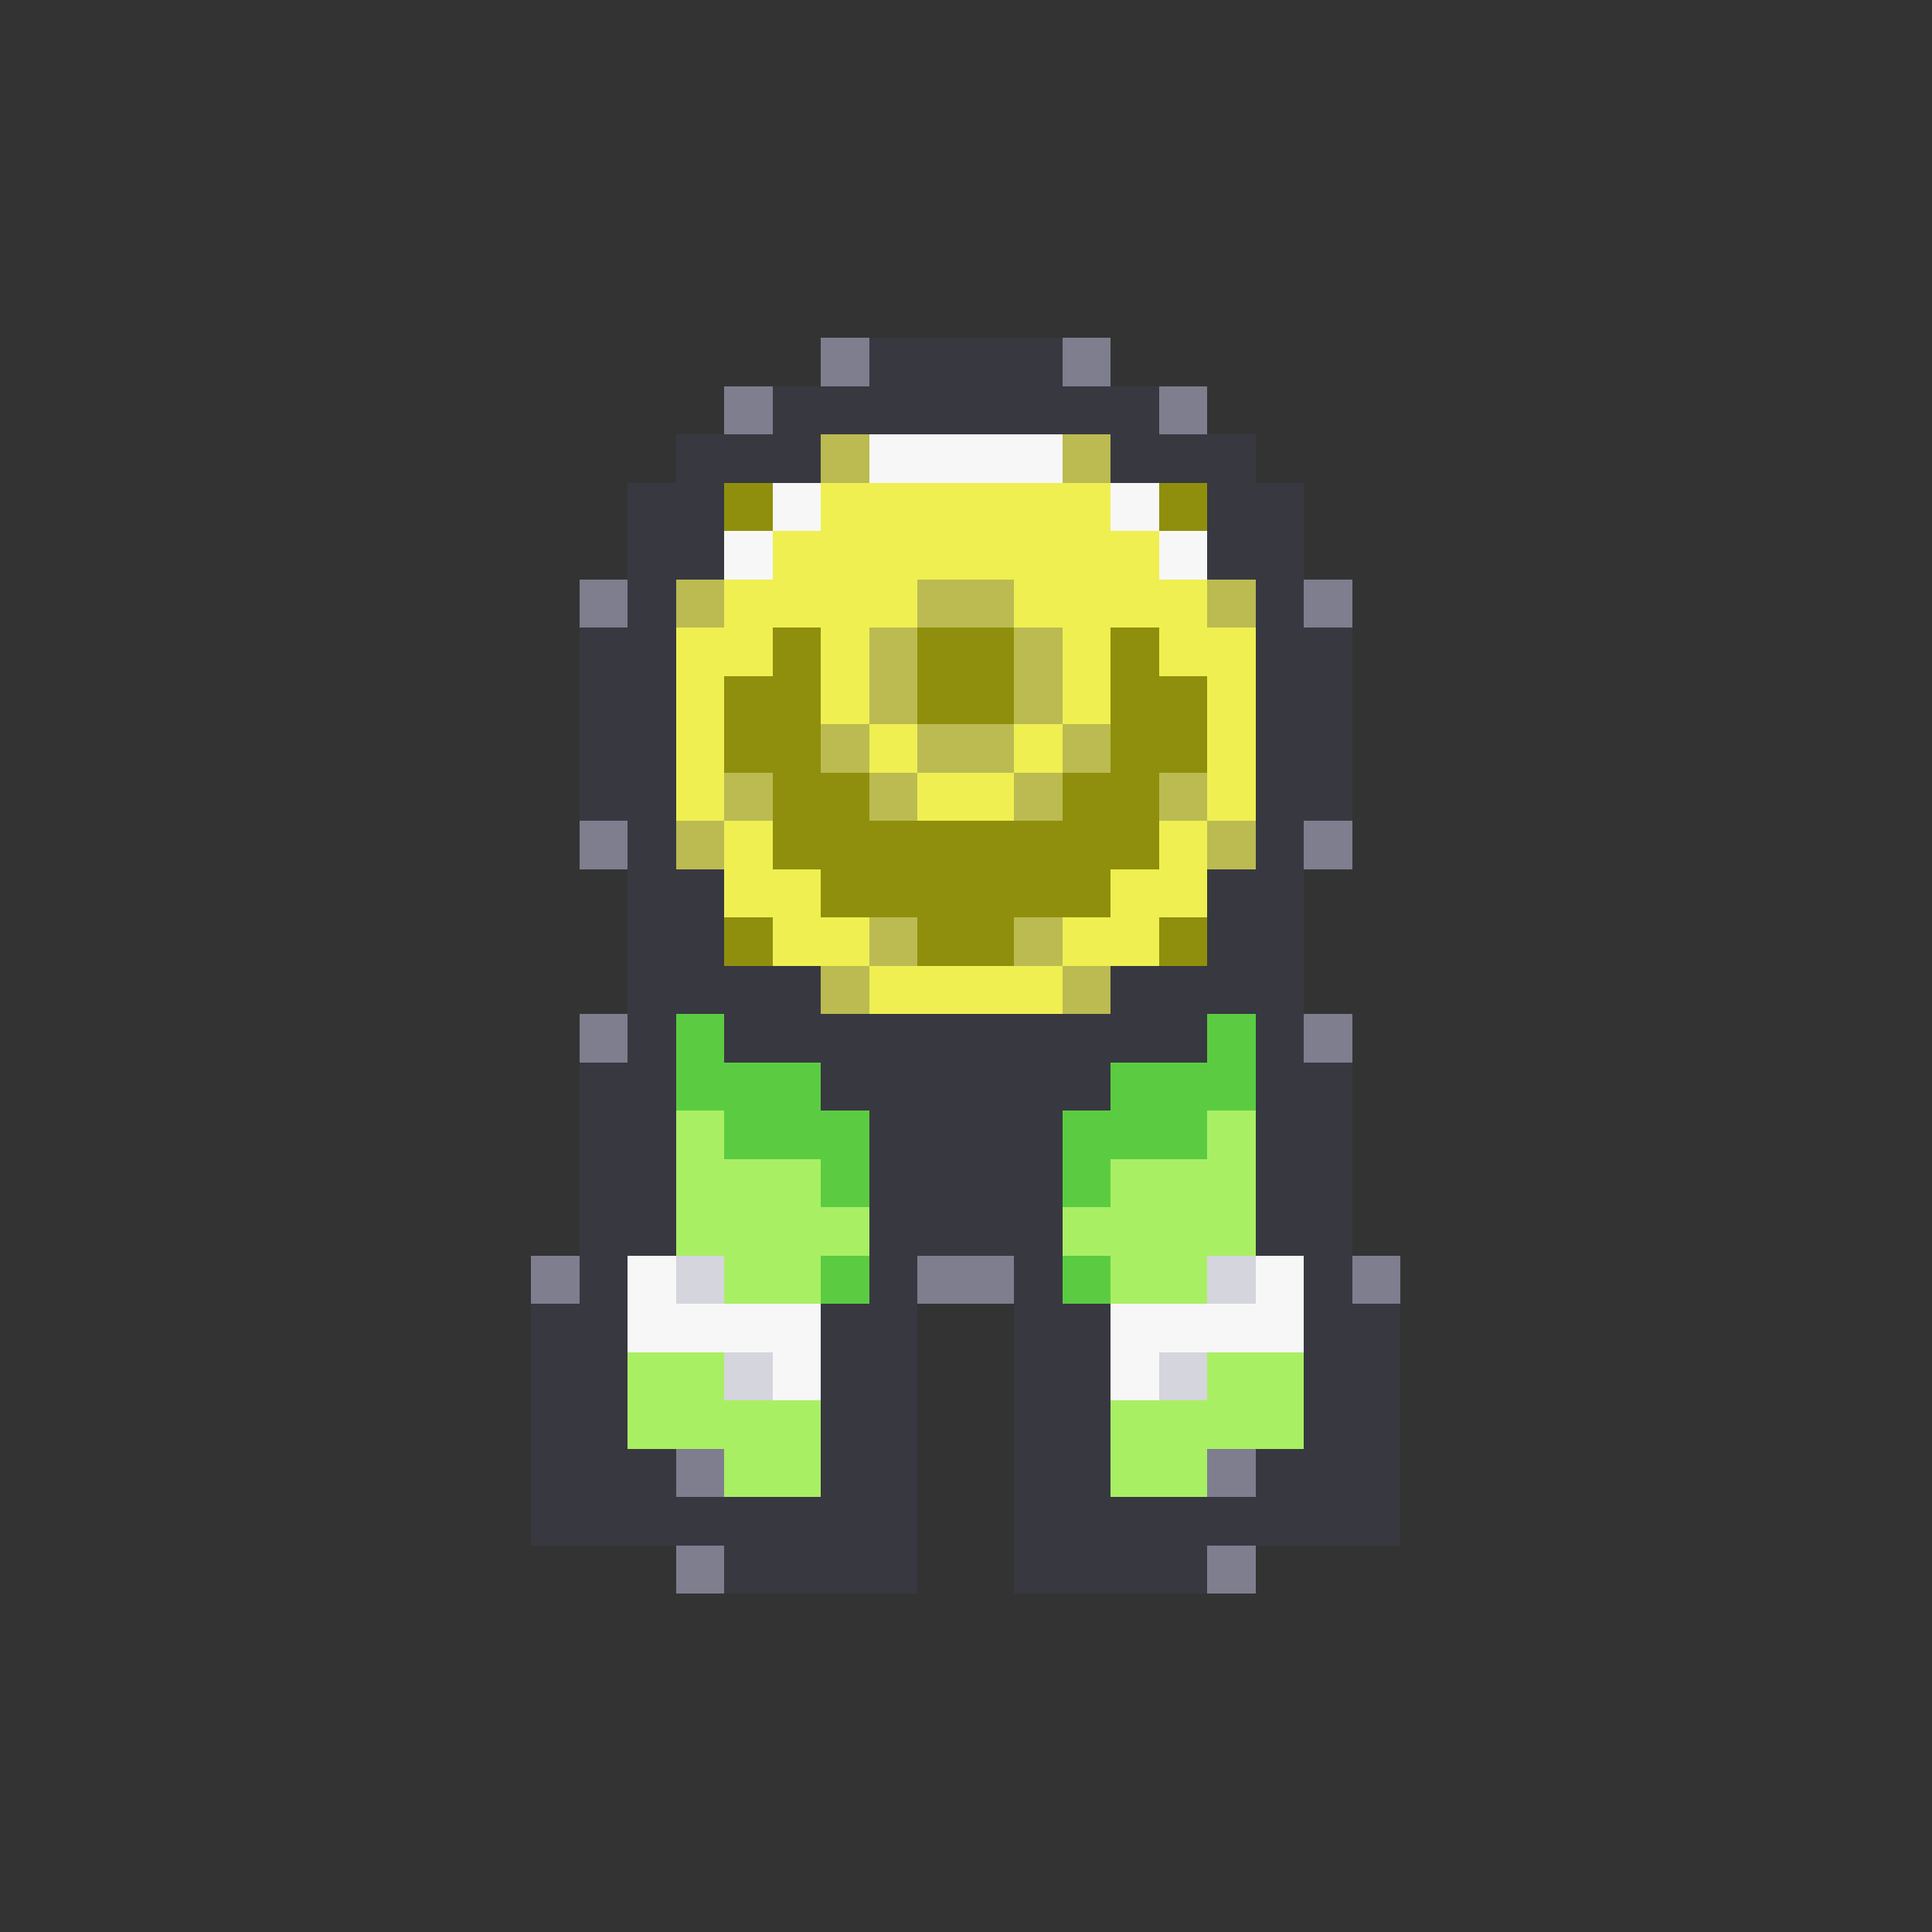 <svg xmlns="http://www.w3.org/2000/svg" viewBox="0 -0.5 40 40" shape-rendering="crispEdges">
<rect x="0" y="-0.5" width="40" height="40" fill="#333333" stroke="none"/>
<path stroke="#7e7e8f" d="M17 7h1M22 7h1M15 8h1M24 8h1M12 12h1M27 12h1M12 17h1M27 17h1M12 21h1M27 21h1M11 26h1M19 26h2M28 26h1M14 30h1M25 30h1M14 32h1M25 32h1" />
<path stroke="#383841" d="M18 7h4M16 8h8M14 9h3M23 9h3M13 10h2M25 10h2M13 11h2M25 11h2M13 12h1M26 12h1M12 13h2M26 13h2M12 14h2M26 14h2M12 15h2M26 15h2M12 16h2M26 16h2M13 17h1M26 17h1M13 18h2M25 18h2M13 19h2M25 19h2M13 20h4M23 20h4M13 21h1M15 21h10M26 21h1M12 22h2M17 22h6M26 22h2M12 23h2M18 23h4M26 23h2M12 24h2M18 24h4M26 24h2M12 25h2M18 25h4M26 25h2M12 26h1M18 26h1M21 26h1M27 26h1M11 27h2M17 27h2M21 27h2M27 27h2M11 28h2M17 28h2M21 28h2M27 28h2M11 29h2M17 29h2M21 29h2M27 29h2M11 30h3M17 30h2M21 30h2M26 30h3M11 31h8M21 31h8M15 32h4M21 32h4" />
<path stroke="#bbbb52" d="M17 9h1M22 9h1M14 12h1M19 12h2M25 12h1M18 13h1M21 13h1M18 14h1M21 14h1M17 15h1M19 15h2M22 15h1M15 16h1M18 16h1M21 16h1M24 16h1M14 17h1M25 17h1M18 19h1M21 19h1M17 20h1M22 20h1" />
<path stroke="#f7f7f7" d="M18 9h4M16 10h1M23 10h1M15 11h1M24 11h1M13 26h1M26 26h1M13 27h4M23 27h4M16 28h1M23 28h1" />
<path stroke="#8f8f0d" d="M15 10h1M24 10h1M16 13h1M19 13h2M23 13h1M15 14h2M19 14h2M23 14h2M15 15h2M23 15h2M16 16h2M22 16h2M16 17h8M17 18h6M15 19h1M19 19h2M24 19h1" />
<path stroke="#efef52" d="M17 10h6M16 11h8M15 12h4M21 12h4M14 13h2M17 13h1M22 13h1M24 13h2M14 14h1M17 14h1M22 14h1M25 14h1M14 15h1M18 15h1M21 15h1M25 15h1M14 16h1M19 16h2M25 16h1M15 17h1M24 17h1M15 18h2M23 18h2M16 19h2M22 19h2M18 20h4" />
<path stroke="#5bcc41" d="M14 21h1M25 21h1M14 22h3M23 22h3M15 23h3M22 23h3M17 24h1M22 24h1M17 26h1M22 26h1" />
<path stroke="#a9ef64" d="M14 23h1M25 23h1M14 24h3M23 24h3M14 25h4M22 25h4M15 26h2M23 26h2M13 28h2M25 28h2M13 29h4M23 29h4M15 30h2M23 30h2" />
<path stroke="#d5d5dd" d="M14 26h1M25 26h1M15 28h1M24 28h1" />
</svg>